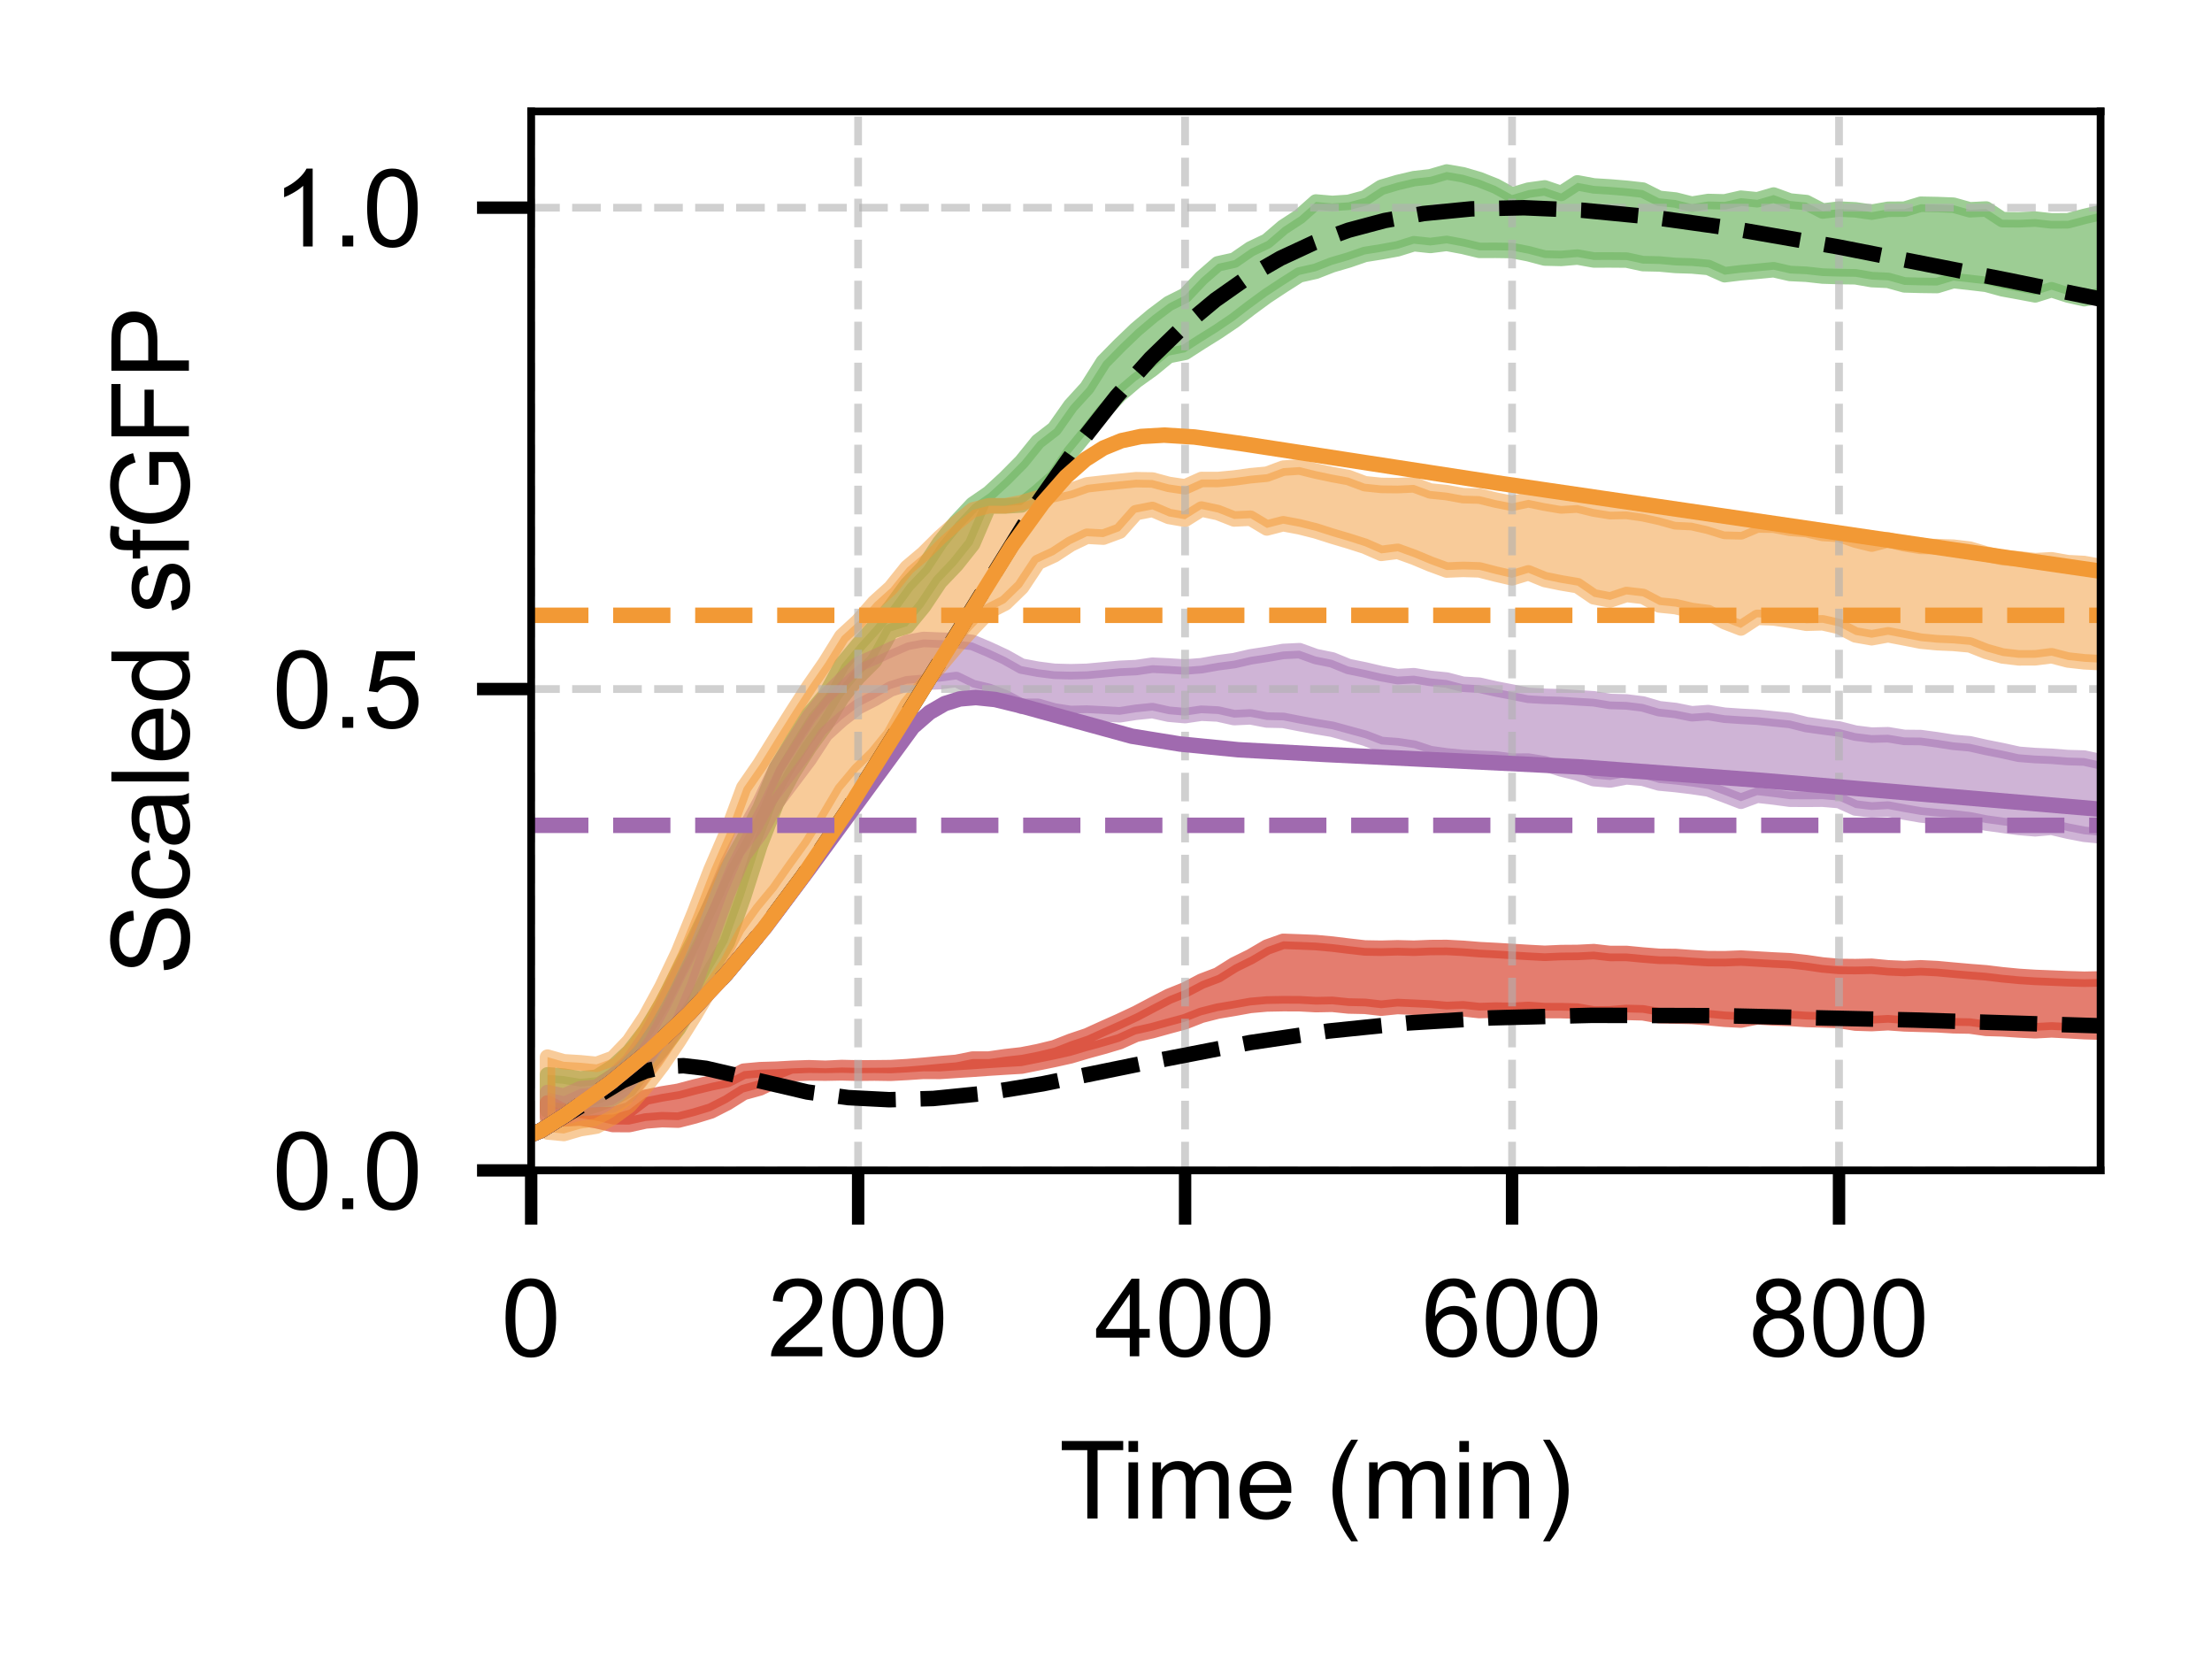 <?xml version="1.0" encoding="utf-8" standalone="no"?>
<!DOCTYPE svg PUBLIC "-//W3C//DTD SVG 1.1//EN"
  "http://www.w3.org/Graphics/SVG/1.1/DTD/svg11.dtd">
<!-- Created with matplotlib (https://matplotlib.org/) -->
<svg height="106.811pt" version="1.1" viewBox="0 0 142.972 106.811" width="142.972pt" xmlns="http://www.w3.org/2000/svg" xmlns:xlink="http://www.w3.org/1999/xlink">
 <defs>
  <style type="text/css">*{stroke-linecap:butt;stroke-linejoin:round;}</style>
 </defs>
 <g id="figure_1">
  <g id="patch_1">
   <path d="M 0 106.811 
L 142.972 106.811 
L 142.972 0 
L 0 0 
z
" style="fill:none;"/>
  </g>
  <g id="axes_1">
   <g id="patch_2">
    <path d="M 34.332 75.64 
L 135.772 75.64 
L 135.772 7.2 
L 34.332 7.2 
z
" style="fill:none;"/>
   </g>
   <g id="PolyCollection_1">
    <defs>
     <path d="M 35.388 -37.35 
L 35.388 -35.068 
L 36.445 -35.013 
L 37.502 -35.112 
L 38.558 -35.418 
L 39.615 -35.839 
L 40.672 -36.405 
L 41.728 -37.807 
L 42.785 -39.002 
L 43.842 -40.339 
L 44.898 -42.106 
L 45.955 -44.101 
L 47.012 -45.913 
L 48.068 -48.873 
L 49.125 -52.182 
L 50.182 -54.888 
L 51.238 -56.838 
L 52.295 -58.505 
L 53.352 -59.952 
L 54.408 -61.725 
L 55.465 -63.049 
L 56.522 -64.106 
L 57.578 -66.008 
L 58.635 -66.344 
L 59.692 -67.629 
L 60.748 -69.211 
L 61.805 -70.32 
L 62.862 -71.65 
L 63.918 -74.111 
L 64.975 -74.111 
L 66.032 -74.176 
L 67.088 -75.035 
L 68.145 -75.971 
L 69.202 -77.547 
L 70.258 -78.834 
L 71.315 -80.186 
L 72.372 -81.302 
L 73.428 -82.205 
L 74.485 -82.962 
L 75.542 -83.829 
L 76.598 -84.04 
L 77.655 -84.719 
L 78.712 -85.378 
L 79.768 -86.091 
L 80.825 -86.902 
L 81.882 -87.678 
L 82.938 -88.373 
L 83.995 -89.044 
L 85.052 -89.282 
L 86.108 -89.695 
L 87.165 -90.004 
L 88.222 -90.368 
L 89.278 -90.536 
L 90.335 -90.73 
L 91.392 -91.06 
L 92.448 -90.947 
L 93.505 -91.081 
L 94.562 -90.884 
L 95.618 -90.63 
L 96.675 -90.633 
L 97.732 -90.619 
L 98.788 -90.413 
L 99.845 -90.134 
L 100.902 -90.109 
L 101.958 -90.198 
L 103.015 -90.01 
L 104.072 -90.012 
L 105.128 -90.004 
L 106.185 -89.775 
L 107.242 -89.752 
L 108.298 -89.656 
L 109.355 -89.622 
L 110.412 -89.528 
L 111.468 -89.056 
L 112.525 -89.184 
L 113.582 -89.277 
L 114.638 -89.379 
L 115.695 -89.137 
L 116.752 -89.088 
L 117.808 -88.97 
L 118.865 -88.938 
L 119.922 -88.923 
L 120.978 -88.741 
L 122.035 -88.692 
L 123.092 -88.398 
L 124.148 -88.37 
L 125.205 -88.356 
L 126.262 -88.675 
L 127.318 -88.559 
L 128.375 -88.434 
L 129.432 -88.144 
L 130.488 -87.952 
L 131.545 -87.753 
L 132.602 -88.085 
L 133.658 -87.745 
L 134.715 -87.506 
L 135.772 -87.702 
L 136.828 -87.672 
L 137.885 -87.35 
L 138.942 -87.37 
L 139.998 -87.289 
L 141.055 -87.171 
L 142.112 -87.196 
L 143.168 -87.079 
L 144.225 -86.66 
L 144.225 -92.017 
L 144.225 -92.017 
L 143.168 -91.999 
L 142.112 -91.864 
L 141.055 -92.004 
L 139.998 -92.141 
L 138.942 -92.519 
L 137.885 -92.856 
L 136.828 -92.998 
L 135.772 -93.067 
L 134.715 -92.822 
L 133.658 -92.541 
L 132.602 -92.535 
L 131.545 -92.652 
L 130.488 -92.605 
L 129.432 -92.614 
L 128.375 -93.305 
L 127.318 -93.253 
L 126.262 -93.551 
L 125.205 -93.592 
L 124.148 -93.612 
L 123.092 -93.293 
L 122.035 -93.285 
L 120.978 -93.1 
L 119.922 -93.249 
L 118.865 -93.298 
L 117.808 -93.173 
L 116.752 -93.72 
L 115.695 -93.822 
L 114.638 -94.207 
L 113.582 -93.899 
L 112.525 -94.004 
L 111.468 -93.764 
L 110.412 -93.79 
L 109.355 -93.618 
L 108.298 -93.885 
L 107.242 -93.994 
L 106.185 -94.526 
L 105.128 -94.644 
L 104.072 -94.73 
L 103.015 -94.797 
L 101.958 -94.994 
L 100.902 -94.309 
L 99.845 -94.669 
L 98.788 -94.523 
L 97.732 -94.209 
L 96.675 -94.786 
L 95.618 -95.206 
L 94.562 -95.515 
L 93.505 -95.697 
L 92.448 -95.386 
L 91.392 -95.265 
L 90.335 -95.017 
L 89.278 -94.704 
L 88.222 -94.022 
L 87.165 -93.734 
L 86.108 -93.665 
L 85.052 -93.757 
L 83.995 -92.818 
L 82.938 -92.13 
L 81.882 -91.225 
L 80.825 -90.722 
L 79.768 -89.994 
L 78.712 -89.76 
L 77.655 -88.842 
L 76.598 -87.724 
L 75.542 -87.196 
L 74.485 -86.404 
L 73.428 -85.513 
L 72.372 -84.501 
L 71.315 -83.425 
L 70.258 -81.753 
L 69.202 -80.593 
L 68.145 -79.093 
L 67.088 -78.277 
L 66.032 -76.972 
L 64.975 -75.904 
L 63.918 -74.93 
L 62.862 -74.203 
L 61.805 -73.072 
L 60.748 -71.757 
L 59.692 -70.147 
L 58.635 -69.031 
L 57.578 -67.586 
L 56.522 -66.317 
L 55.465 -65.143 
L 54.408 -63.86 
L 53.352 -61.899 
L 52.295 -60.653 
L 51.238 -58.959 
L 50.182 -57.179 
L 49.125 -54.595 
L 48.068 -52.581 
L 47.012 -50.713 
L 45.955 -48.382 
L 44.898 -46.157 
L 43.842 -44.046 
L 42.785 -41.948 
L 41.728 -40.197 
L 40.672 -38.832 
L 39.615 -37.859 
L 38.558 -37.195 
L 37.502 -37.089 
L 36.445 -37.266 
L 35.388 -37.35 
z
" id="mb13b891bea" style="stroke:#74b867;stroke-opacity:0.7;"/>
    </defs>
    <g clip-path="url(#p496c02096d)">
     <use style="fill:#74b867;fill-opacity:0.7;stroke:#74b867;stroke-opacity:0.7;" x="0" xlink:href="#mb13b891bea" y="106.811"/>
    </g>
   </g>
   <g id="PolyCollection_2">
    <defs>
     <path d="M 35.388 -35.533 
L 35.388 -34.687 
L 36.445 -34.499 
L 37.502 -34.554 
L 38.558 -34.38 
L 39.615 -34.135 
L 40.672 -34.133 
L 41.728 -34.366 
L 42.785 -34.449 
L 43.842 -34.419 
L 44.898 -34.688 
L 45.955 -35.01 
L 47.012 -35.547 
L 48.068 -36.21 
L 49.125 -36.5 
L 50.182 -37.009 
L 51.238 -37.425 
L 52.295 -37.468 
L 53.352 -37.457 
L 54.408 -37.477 
L 55.465 -37.451 
L 56.522 -37.463 
L 57.578 -37.447 
L 58.635 -37.503 
L 59.692 -37.573 
L 60.748 -37.568 
L 61.805 -37.638 
L 62.862 -37.705 
L 63.918 -37.781 
L 64.975 -37.848 
L 66.032 -37.911 
L 67.088 -38.123 
L 68.145 -38.339 
L 69.202 -38.574 
L 70.258 -38.888 
L 71.315 -39.177 
L 72.372 -39.49 
L 73.428 -39.966 
L 74.485 -40.203 
L 75.542 -40.496 
L 76.598 -40.781 
L 77.655 -41.196 
L 78.712 -41.466 
L 79.768 -41.643 
L 80.825 -41.834 
L 81.882 -41.927 
L 82.938 -41.947 
L 83.995 -41.943 
L 85.052 -41.885 
L 86.108 -41.905 
L 87.165 -41.797 
L 88.222 -41.775 
L 89.278 -41.654 
L 90.335 -41.764 
L 91.392 -41.717 
L 92.448 -41.667 
L 93.505 -41.572 
L 94.562 -41.616 
L 95.618 -41.5 
L 96.675 -41.532 
L 97.732 -41.515 
L 98.788 -41.576 
L 99.845 -41.5 
L 100.902 -41.497 
L 101.958 -41.468 
L 103.015 -41.282 
L 104.072 -41.293 
L 105.128 -41.382 
L 106.185 -41.355 
L 107.242 -41.171 
L 108.298 -41.145 
L 109.355 -41.119 
L 110.412 -41.04 
L 111.468 -40.939 
L 112.525 -40.885 
L 113.582 -41.093 
L 114.638 -41.025 
L 115.695 -40.993 
L 116.752 -40.925 
L 117.808 -40.898 
L 118.865 -40.857 
L 119.922 -40.691 
L 120.978 -40.658 
L 122.035 -40.717 
L 123.092 -40.641 
L 124.148 -40.61 
L 125.205 -40.582 
L 126.262 -40.519 
L 127.318 -40.5 
L 128.375 -40.35 
L 129.432 -40.318 
L 130.488 -40.247 
L 131.545 -40.196 
L 132.602 -40.252 
L 133.658 -40.199 
L 134.715 -40.138 
L 135.772 -40.107 
L 136.828 -40.077 
L 137.885 -40.012 
L 138.942 -39.903 
L 139.998 -39.882 
L 141.055 -39.962 
L 142.112 -39.891 
L 143.168 -39.839 
L 144.225 -39.808 
L 144.225 -42.912 
L 144.225 -42.912 
L 143.168 -42.997 
L 142.112 -43.013 
L 141.055 -43.084 
L 139.998 -43.156 
L 138.942 -43.296 
L 137.885 -43.369 
L 136.828 -43.456 
L 135.772 -43.546 
L 134.715 -43.526 
L 133.658 -43.557 
L 132.602 -43.602 
L 131.545 -43.643 
L 130.488 -43.71 
L 129.432 -43.812 
L 128.375 -43.94 
L 127.318 -44.022 
L 126.262 -44.115 
L 125.205 -44.213 
L 124.148 -44.265 
L 123.092 -44.216 
L 122.035 -44.264 
L 120.978 -44.364 
L 119.922 -44.342 
L 118.865 -44.353 
L 117.808 -44.447 
L 116.752 -44.601 
L 115.695 -44.721 
L 114.638 -44.771 
L 113.582 -44.832 
L 112.525 -44.894 
L 111.468 -44.851 
L 110.412 -44.857 
L 109.355 -44.92 
L 108.298 -44.996 
L 107.242 -45.007 
L 106.185 -45.091 
L 105.128 -45.192 
L 104.072 -45.19 
L 103.015 -45.311 
L 101.958 -45.257 
L 100.902 -45.249 
L 99.845 -45.202 
L 98.788 -45.258 
L 97.732 -45.321 
L 96.675 -45.384 
L 95.618 -45.439 
L 94.562 -45.524 
L 93.505 -45.58 
L 92.448 -45.574 
L 91.392 -45.53 
L 90.335 -45.558 
L 89.278 -45.529 
L 88.222 -45.547 
L 87.165 -45.668 
L 86.108 -45.797 
L 85.052 -45.894 
L 83.995 -45.938 
L 82.938 -45.976 
L 81.882 -45.6 
L 80.825 -44.981 
L 79.768 -44.461 
L 78.712 -43.799 
L 77.655 -43.397 
L 76.598 -42.844 
L 75.542 -42.421 
L 74.485 -41.875 
L 73.428 -41.318 
L 72.372 -40.823 
L 71.315 -40.352 
L 70.258 -39.872 
L 69.202 -39.517 
L 68.145 -39.103 
L 67.088 -38.847 
L 66.032 -38.64 
L 64.975 -38.52 
L 63.918 -38.368 
L 62.862 -38.367 
L 61.805 -38.154 
L 60.748 -38.066 
L 59.692 -37.966 
L 58.635 -37.878 
L 57.578 -37.815 
L 56.522 -37.803 
L 55.465 -37.796 
L 54.408 -37.822 
L 53.352 -37.771 
L 52.295 -37.807 
L 51.238 -37.771 
L 50.182 -37.712 
L 49.125 -37.681 
L 48.068 -37.585 
L 47.012 -37.043 
L 45.955 -36.824 
L 44.898 -36.567 
L 43.842 -36.287 
L 42.785 -36.115 
L 41.728 -35.9 
L 40.672 -35.096 
L 39.615 -34.783 
L 38.558 -34.767 
L 37.502 -34.703 
L 36.445 -34.982 
L 35.388 -35.533 
z
" id="m73ddb8e839" style="stroke:#d94633;stroke-opacity:0.7;"/>
    </defs>
    <g clip-path="url(#p496c02096d)">
     <use style="fill:#d94633;fill-opacity:0.7;stroke:#d94633;stroke-opacity:0.7;" x="0" xlink:href="#m73ddb8e839" y="106.811"/>
    </g>
   </g>
   <g id="PolyCollection_3">
    <defs>
     <path d="M 35.388 -36.208 
L 35.388 -34.561 
L 36.445 -34.698 
L 37.502 -35.192 
L 38.558 -35.216 
L 39.615 -35.406 
L 40.672 -36.074 
L 41.728 -37.502 
L 42.785 -38.935 
L 43.842 -40.605 
L 44.898 -43.142 
L 45.955 -46.162 
L 47.012 -49.053 
L 48.068 -51.533 
L 49.125 -52.955 
L 50.182 -54.93 
L 51.238 -56.332 
L 52.295 -57.737 
L 53.352 -59.36 
L 54.408 -60.318 
L 55.465 -61.13 
L 56.522 -61.665 
L 57.578 -62.288 
L 58.635 -62.624 
L 59.692 -62.714 
L 60.748 -62.757 
L 61.805 -62.897 
L 62.862 -62.385 
L 63.918 -62.131 
L 64.975 -61.717 
L 66.032 -61.162 
L 67.088 -61.168 
L 68.145 -60.865 
L 69.202 -60.702 
L 70.258 -60.727 
L 71.315 -60.674 
L 72.372 -60.614 
L 73.428 -60.779 
L 74.485 -60.886 
L 75.542 -60.653 
L 76.598 -60.562 
L 77.655 -60.718 
L 78.712 -60.667 
L 79.768 -60.432 
L 80.825 -60.481 
L 81.882 -60.279 
L 82.938 -60.256 
L 83.995 -60.049 
L 85.052 -59.855 
L 86.108 -59.681 
L 87.165 -59.392 
L 88.222 -59.106 
L 89.278 -58.699 
L 90.335 -58.621 
L 91.392 -58.462 
L 92.448 -58.11 
L 93.505 -57.961 
L 94.562 -57.856 
L 95.618 -57.801 
L 96.675 -57.763 
L 97.732 -57.62 
L 98.788 -57.624 
L 99.845 -57.454 
L 100.902 -57.119 
L 101.958 -56.857 
L 103.015 -56.488 
L 104.072 -56.402 
L 105.128 -56.604 
L 106.185 -56.512 
L 107.242 -56.206 
L 108.298 -56.108 
L 109.355 -55.979 
L 110.412 -55.824 
L 111.468 -55.434 
L 112.525 -55.028 
L 113.582 -55.419 
L 114.638 -55.301 
L 115.695 -55.16 
L 116.752 -55.153 
L 117.808 -55.162 
L 118.865 -55.072 
L 119.922 -54.591 
L 120.978 -54.465 
L 122.035 -54.525 
L 123.092 -54.326 
L 124.148 -54.143 
L 125.205 -54.039 
L 126.262 -53.955 
L 127.318 -53.83 
L 128.375 -53.62 
L 129.432 -53.475 
L 130.488 -53.334 
L 131.545 -53.248 
L 132.602 -53.343 
L 133.658 -53.096 
L 134.715 -52.892 
L 135.772 -52.791 
L 136.828 -52.686 
L 137.885 -52.594 
L 138.942 -52.32 
L 139.998 -52.209 
L 141.055 -52.465 
L 142.112 -52.396 
L 143.168 -52.28 
L 144.225 -52.055 
L 144.225 -56.512 
L 144.225 -56.512 
L 143.168 -56.553 
L 142.112 -56.693 
L 141.055 -56.798 
L 139.998 -56.926 
L 138.942 -57.181 
L 137.885 -57.37 
L 136.828 -57.54 
L 135.772 -57.586 
L 134.715 -57.82 
L 133.658 -57.851 
L 132.602 -57.935 
L 131.545 -57.981 
L 130.488 -58.063 
L 129.432 -58.297 
L 128.375 -58.506 
L 127.318 -58.743 
L 126.262 -58.835 
L 125.205 -59.001 
L 124.148 -59.144 
L 123.092 -59.154 
L 122.035 -59.328 
L 120.978 -59.303 
L 119.922 -59.432 
L 118.865 -59.701 
L 117.808 -59.835 
L 116.752 -59.983 
L 115.695 -60.248 
L 114.638 -60.353 
L 113.582 -60.462 
L 112.525 -60.517 
L 111.468 -60.588 
L 110.412 -60.759 
L 109.355 -60.682 
L 108.298 -60.894 
L 107.242 -61.008 
L 106.185 -61.316 
L 105.128 -61.446 
L 104.072 -61.477 
L 103.015 -61.65 
L 101.958 -61.712 
L 100.902 -61.782 
L 99.845 -61.811 
L 98.788 -61.872 
L 97.732 -62.085 
L 96.675 -62.29 
L 95.618 -62.528 
L 94.562 -62.588 
L 93.505 -62.863 
L 92.448 -62.968 
L 91.392 -63.144 
L 90.335 -63.084 
L 89.278 -63.273 
L 88.222 -63.52 
L 87.165 -63.734 
L 86.108 -64.164 
L 85.052 -64.379 
L 83.995 -64.76 
L 82.938 -64.709 
L 81.882 -64.523 
L 80.825 -64.36 
L 79.768 -64.116 
L 78.712 -63.977 
L 77.655 -63.788 
L 76.598 -63.706 
L 75.542 -63.771 
L 74.485 -63.821 
L 73.428 -63.667 
L 72.372 -63.62 
L 71.315 -63.523 
L 70.258 -63.426 
L 69.202 -63.399 
L 68.145 -63.427 
L 67.088 -63.562 
L 66.032 -63.76 
L 64.975 -64.353 
L 63.918 -64.844 
L 62.862 -65.289 
L 61.805 -65.412 
L 60.748 -65.443 
L 59.692 -65.487 
L 58.635 -65.292 
L 57.578 -64.834 
L 56.522 -64.344 
L 55.465 -63.879 
L 54.408 -62.874 
L 53.352 -61.809 
L 52.295 -60.485 
L 51.238 -58.827 
L 50.182 -57.181 
L 49.125 -54.979 
L 48.068 -53.066 
L 47.012 -50.978 
L 45.955 -48.39 
L 44.898 -45.928 
L 43.842 -43.86 
L 42.785 -41.713 
L 41.728 -39.766 
L 40.672 -38.246 
L 39.615 -37.26 
L 38.558 -36.551 
L 37.502 -36.452 
L 36.445 -35.971 
L 35.388 -36.208 
z
" id="m0400c95160" style="stroke:#a06aaf;stroke-opacity:0.5;"/>
    </defs>
    <g clip-path="url(#p496c02096d)">
     <use style="fill:#a06aaf;fill-opacity:0.5;stroke:#a06aaf;stroke-opacity:0.5;" x="0" xlink:href="#m0400c95160" y="106.811"/>
    </g>
   </g>
   <g id="PolyCollection_4">
    <defs>
     <path d="M 35.388 -38.493 
L 35.388 -33.654 
L 36.445 -33.555 
L 37.502 -33.864 
L 38.558 -34.034 
L 39.615 -34.599 
L 40.672 -35.371 
L 41.728 -36.581 
L 42.785 -37.962 
L 43.842 -39.516 
L 44.898 -41.205 
L 45.955 -42.993 
L 47.012 -44.514 
L 48.068 -46.55 
L 49.125 -48.017 
L 50.182 -49.296 
L 51.238 -50.797 
L 52.295 -52.258 
L 53.352 -53.955 
L 54.408 -55.743 
L 55.465 -57.006 
L 56.522 -58.034 
L 57.578 -59.331 
L 58.635 -61.262 
L 59.692 -62.559 
L 60.748 -63.766 
L 61.805 -65.023 
L 62.862 -66.195 
L 63.918 -67.304 
L 64.975 -67.844 
L 66.032 -68.873 
L 67.088 -70.468 
L 68.145 -70.956 
L 69.202 -71.649 
L 70.258 -72.155 
L 71.315 -72.097 
L 72.372 -72.488 
L 73.428 -73.681 
L 74.485 -73.887 
L 75.542 -73.435 
L 76.598 -73.251 
L 77.655 -73.913 
L 78.712 -73.686 
L 79.768 -73.271 
L 80.825 -73.32 
L 81.882 -72.69 
L 82.938 -72.963 
L 83.995 -72.765 
L 85.052 -72.498 
L 86.108 -72.161 
L 87.165 -71.848 
L 88.222 -71.51 
L 89.278 -71.047 
L 90.335 -71.182 
L 91.392 -70.8 
L 92.448 -70.359 
L 93.505 -69.971 
L 94.562 -70.013 
L 95.618 -69.982 
L 96.675 -69.71 
L 97.732 -69.467 
L 98.788 -69.789 
L 99.845 -69.357 
L 100.902 -69.141 
L 101.958 -68.963 
L 103.015 -68.24 
L 104.072 -68.037 
L 105.128 -68.391 
L 106.185 -68.267 
L 107.242 -67.713 
L 108.298 -67.606 
L 109.355 -67.359 
L 110.412 -67.223 
L 111.468 -66.632 
L 112.525 -66.225 
L 113.582 -66.914 
L 114.638 -66.876 
L 115.695 -66.719 
L 116.752 -66.531 
L 117.808 -66.56 
L 118.865 -66.324 
L 119.922 -65.778 
L 120.978 -65.594 
L 122.035 -65.786 
L 123.092 -65.584 
L 124.148 -65.376 
L 125.205 -65.275 
L 126.262 -65.229 
L 127.318 -65.133 
L 128.375 -64.714 
L 129.432 -64.418 
L 130.488 -64.295 
L 131.545 -64.299 
L 132.602 -64.433 
L 133.658 -64.158 
L 134.715 -64.041 
L 135.772 -63.986 
L 136.828 -63.756 
L 137.885 -63.792 
L 138.942 -63.343 
L 139.998 -63.17 
L 141.055 -63.476 
L 142.112 -63.278 
L 143.168 -63.134 
L 144.225 -62.909 
L 144.225 -69.25 
L 144.225 -69.25 
L 143.168 -69.446 
L 142.112 -69.549 
L 141.055 -69.59 
L 139.998 -69.559 
L 138.942 -69.678 
L 137.885 -69.999 
L 136.828 -70.042 
L 135.772 -70.199 
L 134.715 -70.394 
L 133.658 -70.449 
L 132.602 -70.635 
L 131.545 -70.577 
L 130.488 -70.696 
L 129.432 -70.773 
L 128.375 -71.01 
L 127.318 -71.324 
L 126.262 -71.448 
L 125.205 -71.487 
L 124.148 -71.497 
L 123.092 -71.664 
L 122.035 -71.922 
L 120.978 -71.645 
L 119.922 -71.906 
L 118.865 -72.274 
L 117.808 -72.333 
L 116.752 -72.585 
L 115.695 -72.665 
L 114.638 -72.869 
L 113.582 -72.881 
L 112.525 -72.437 
L 111.468 -72.465 
L 110.412 -72.793 
L 109.355 -73.033 
L 108.298 -73.084 
L 107.242 -73.378 
L 106.185 -73.607 
L 105.128 -73.759 
L 104.072 -73.742 
L 103.015 -73.912 
L 101.958 -74.169 
L 100.902 -74.112 
L 99.845 -74.291 
L 98.788 -74.509 
L 97.732 -74.281 
L 96.675 -74.491 
L 95.618 -74.749 
L 94.562 -74.779 
L 93.505 -74.975 
L 92.448 -75.081 
L 91.392 -75.474 
L 90.335 -75.427 
L 89.278 -75.44 
L 88.222 -75.549 
L 87.165 -75.946 
L 86.108 -76.142 
L 85.052 -76.365 
L 83.995 -76.626 
L 82.938 -76.557 
L 81.882 -76.165 
L 80.825 -76.066 
L 79.768 -75.92 
L 78.712 -75.82 
L 77.655 -75.824 
L 76.598 -75.349 
L 75.542 -75.507 
L 74.485 -75.79 
L 73.428 -75.81 
L 72.372 -75.705 
L 71.315 -75.597 
L 70.258 -75.477 
L 69.202 -75.101 
L 68.145 -74.859 
L 67.088 -74.633 
L 66.032 -74.326 
L 64.975 -74.127 
L 63.918 -74.129 
L 62.862 -73.855 
L 61.805 -73.009 
L 60.748 -72.071 
L 59.692 -71.023 
L 58.635 -70.132 
L 57.578 -68.814 
L 56.522 -67.862 
L 55.465 -66.654 
L 54.408 -65.683 
L 53.352 -63.978 
L 52.295 -62.448 
L 51.238 -60.814 
L 50.182 -59.137 
L 49.125 -57.428 
L 48.068 -55.901 
L 47.012 -53.054 
L 45.955 -50.603 
L 44.898 -47.848 
L 43.842 -45.256 
L 42.785 -43.036 
L 41.728 -41.094 
L 40.672 -39.515 
L 39.615 -38.412 
L 38.558 -38.026 
L 37.502 -38.127 
L 36.445 -38.191 
L 35.388 -38.493 
z
" id="m832a4bc43c" style="stroke:#f29935;stroke-opacity:0.5;"/>
    </defs>
    <g clip-path="url(#p496c02096d)">
     <use style="fill:#f29935;fill-opacity:0.5;stroke:#f29935;stroke-opacity:0.5;" x="0" xlink:href="#m832a4bc43c" y="106.811"/>
    </g>
   </g>
   <g id="matplotlib.axis_1">
    <g id="xtick_1">
     <g id="line2d_1">
      <path clip-path="url(#p496c02096d)" d="M 34.332 75.64 
L 34.332 7.2 
" style="fill:none;stroke:#b0b0b0;stroke-dasharray:1.85,0.8;stroke-dashoffset:0;stroke-opacity:0.6;stroke-width:0.5;"/>
     </g>
     <g id="line2d_2">
      <defs>
       <path d="M 0 0 
L 0 3.5 
" id="me18f733635" style="stroke:#000000;stroke-width:0.8;"/>
      </defs>
      <g>
       <use style="stroke:#000000;stroke-width:0.8;" x="34.332" xlink:href="#me18f733635" y="75.64"/>
      </g>
     </g>
     <g id="text_1">
      <!-- 0 -->
      <g transform="translate(32.385 87.65)scale(0.07 -0.07)">
       <defs>
        <path d="M 4.156 35.297 
Q 4.156 48 6.766 55.734 
Q 9.375 63.484 14.516 67.672 
Q 19.672 71.875 27.484 71.875 
Q 33.25 71.875 37.594 69.547 
Q 41.938 67.234 44.766 62.859 
Q 47.609 58.5 49.219 52.219 
Q 50.828 45.953 50.828 35.297 
Q 50.828 22.703 48.234 14.969 
Q 45.656 7.234 40.5 3 
Q 35.359 -1.219 27.484 -1.219 
Q 17.141 -1.219 11.234 6.203 
Q 4.156 15.141 4.156 35.297 
z
M 13.188 35.297 
Q 13.188 17.672 17.312 11.828 
Q 21.438 6 27.484 6 
Q 33.547 6 37.672 11.859 
Q 41.797 17.719 41.797 35.297 
Q 41.797 52.984 37.672 58.781 
Q 33.547 64.594 27.391 64.594 
Q 21.344 64.594 17.719 59.469 
Q 13.188 52.938 13.188 35.297 
z
" id="ArialMT-48"/>
       </defs>
       <use xlink:href="#ArialMT-48"/>
      </g>
     </g>
    </g>
    <g id="xtick_2">
     <g id="line2d_3">
      <path clip-path="url(#p496c02096d)" d="M 55.465 75.64 
L 55.465 7.2 
" style="fill:none;stroke:#b0b0b0;stroke-dasharray:1.85,0.8;stroke-dashoffset:0;stroke-opacity:0.6;stroke-width:0.5;"/>
     </g>
     <g id="line2d_4">
      <g>
       <use style="stroke:#000000;stroke-width:0.8;" x="55.465" xlink:href="#me18f733635" y="75.64"/>
      </g>
     </g>
     <g id="text_2">
      <!-- 200 -->
      <g transform="translate(49.626 87.65)scale(0.07 -0.07)">
       <defs>
        <path d="M 50.344 8.453 
L 50.344 0 
L 3.031 0 
Q 2.938 3.172 4.047 6.109 
Q 5.859 10.938 9.828 15.625 
Q 13.812 20.312 21.344 26.469 
Q 33.016 36.031 37.109 41.625 
Q 41.219 47.219 41.219 52.203 
Q 41.219 57.422 37.469 61 
Q 33.734 64.594 27.734 64.594 
Q 21.391 64.594 17.578 60.781 
Q 13.766 56.984 13.719 50.25 
L 4.688 51.172 
Q 5.609 61.281 11.656 66.578 
Q 17.719 71.875 27.938 71.875 
Q 38.234 71.875 44.234 66.156 
Q 50.25 60.453 50.25 52 
Q 50.25 47.703 48.484 43.547 
Q 46.734 39.406 42.656 34.812 
Q 38.578 30.219 29.109 22.219 
Q 21.188 15.578 18.938 13.203 
Q 16.703 10.844 15.234 8.453 
z
" id="ArialMT-50"/>
       </defs>
       <use xlink:href="#ArialMT-50"/>
       <use x="55.615" xlink:href="#ArialMT-48"/>
       <use x="111.23" xlink:href="#ArialMT-48"/>
      </g>
     </g>
    </g>
    <g id="xtick_3">
     <g id="line2d_5">
      <path clip-path="url(#p496c02096d)" d="M 76.598 75.64 
L 76.598 7.2 
" style="fill:none;stroke:#b0b0b0;stroke-dasharray:1.85,0.8;stroke-dashoffset:0;stroke-opacity:0.6;stroke-width:0.5;"/>
     </g>
     <g id="line2d_6">
      <g>
       <use style="stroke:#000000;stroke-width:0.8;" x="76.598" xlink:href="#me18f733635" y="75.64"/>
      </g>
     </g>
     <g id="text_3">
      <!-- 400 -->
      <g transform="translate(70.759 87.65)scale(0.07 -0.07)">
       <defs>
        <path d="M 32.328 0 
L 32.328 17.141 
L 1.266 17.141 
L 1.266 25.203 
L 33.938 71.578 
L 41.109 71.578 
L 41.109 25.203 
L 50.781 25.203 
L 50.781 17.141 
L 41.109 17.141 
L 41.109 0 
z
M 32.328 25.203 
L 32.328 57.469 
L 9.906 25.203 
z
" id="ArialMT-52"/>
       </defs>
       <use xlink:href="#ArialMT-52"/>
       <use x="55.615" xlink:href="#ArialMT-48"/>
       <use x="111.23" xlink:href="#ArialMT-48"/>
      </g>
     </g>
    </g>
    <g id="xtick_4">
     <g id="line2d_7">
      <path clip-path="url(#p496c02096d)" d="M 97.732 75.64 
L 97.732 7.2 
" style="fill:none;stroke:#b0b0b0;stroke-dasharray:1.85,0.8;stroke-dashoffset:0;stroke-opacity:0.6;stroke-width:0.5;"/>
     </g>
     <g id="line2d_8">
      <g>
       <use style="stroke:#000000;stroke-width:0.8;" x="97.732" xlink:href="#me18f733635" y="75.64"/>
      </g>
     </g>
     <g id="text_4">
      <!-- 600 -->
      <g transform="translate(91.893 87.65)scale(0.07 -0.07)">
       <defs>
        <path d="M 49.75 54.047 
L 41.016 53.375 
Q 39.844 58.547 37.703 60.891 
Q 34.125 64.656 28.906 64.656 
Q 24.703 64.656 21.531 62.312 
Q 17.391 59.281 14.984 53.469 
Q 12.594 47.656 12.5 36.922 
Q 15.672 41.75 20.266 44.094 
Q 24.859 46.438 29.891 46.438 
Q 38.672 46.438 44.844 39.969 
Q 51.031 33.5 51.031 23.25 
Q 51.031 16.5 48.125 10.719 
Q 45.219 4.938 40.141 1.859 
Q 35.062 -1.219 28.609 -1.219 
Q 17.625 -1.219 10.688 6.859 
Q 3.766 14.938 3.766 33.5 
Q 3.766 54.25 11.422 63.672 
Q 18.109 71.875 29.438 71.875 
Q 37.891 71.875 43.281 67.141 
Q 48.688 62.406 49.75 54.047 
z
M 13.875 23.188 
Q 13.875 18.656 15.797 14.5 
Q 17.719 10.359 21.188 8.172 
Q 24.656 6 28.469 6 
Q 34.031 6 38.031 10.484 
Q 42.047 14.984 42.047 22.703 
Q 42.047 30.125 38.078 34.391 
Q 34.125 38.672 28.125 38.672 
Q 22.172 38.672 18.016 34.391 
Q 13.875 30.125 13.875 23.188 
z
" id="ArialMT-54"/>
       </defs>
       <use xlink:href="#ArialMT-54"/>
       <use x="55.615" xlink:href="#ArialMT-48"/>
       <use x="111.23" xlink:href="#ArialMT-48"/>
      </g>
     </g>
    </g>
    <g id="xtick_5">
     <g id="line2d_9">
      <path clip-path="url(#p496c02096d)" d="M 118.865 75.64 
L 118.865 7.2 
" style="fill:none;stroke:#b0b0b0;stroke-dasharray:1.85,0.8;stroke-dashoffset:0;stroke-opacity:0.6;stroke-width:0.5;"/>
     </g>
     <g id="line2d_10">
      <g>
       <use style="stroke:#000000;stroke-width:0.8;" x="118.865" xlink:href="#me18f733635" y="75.64"/>
      </g>
     </g>
     <g id="text_5">
      <!-- 800 -->
      <g transform="translate(113.026 87.65)scale(0.07 -0.07)">
       <defs>
        <path d="M 17.672 38.812 
Q 12.203 40.828 9.562 44.531 
Q 6.938 48.25 6.938 53.422 
Q 6.938 61.234 12.547 66.547 
Q 18.172 71.875 27.484 71.875 
Q 36.859 71.875 42.578 66.422 
Q 48.297 60.984 48.297 53.172 
Q 48.297 48.188 45.672 44.5 
Q 43.062 40.828 37.75 38.812 
Q 44.344 36.672 47.781 31.875 
Q 51.219 27.094 51.219 20.453 
Q 51.219 11.281 44.719 5.031 
Q 38.234 -1.219 27.641 -1.219 
Q 17.047 -1.219 10.547 5.047 
Q 4.047 11.328 4.047 20.703 
Q 4.047 27.688 7.594 32.391 
Q 11.141 37.109 17.672 38.812 
z
M 15.922 53.719 
Q 15.922 48.641 19.188 45.406 
Q 22.469 42.188 27.688 42.188 
Q 32.766 42.188 36.016 45.375 
Q 39.266 48.578 39.266 53.219 
Q 39.266 58.062 35.906 61.359 
Q 32.562 64.656 27.594 64.656 
Q 22.562 64.656 19.234 61.422 
Q 15.922 58.203 15.922 53.719 
z
M 13.094 20.656 
Q 13.094 16.891 14.875 13.375 
Q 16.656 9.859 20.172 7.922 
Q 23.688 6 27.734 6 
Q 34.031 6 38.125 10.047 
Q 42.234 14.109 42.234 20.359 
Q 42.234 26.703 38.016 30.859 
Q 33.797 35.016 27.438 35.016 
Q 21.234 35.016 17.156 30.906 
Q 13.094 26.812 13.094 20.656 
z
" id="ArialMT-56"/>
       </defs>
       <use xlink:href="#ArialMT-56"/>
       <use x="55.615" xlink:href="#ArialMT-48"/>
       <use x="111.23" xlink:href="#ArialMT-48"/>
      </g>
     </g>
    </g>
    <g id="text_6">
     <!-- Time (min) -->
     <g transform="translate(68.463 98.138)scale(0.07 -0.07)">
      <defs>
       <path d="M 25.922 0 
L 25.922 63.141 
L 2.344 63.141 
L 2.344 71.578 
L 59.078 71.578 
L 59.078 63.141 
L 35.406 63.141 
L 35.406 0 
z
" id="ArialMT-84"/>
       <path d="M 6.641 61.469 
L 6.641 71.578 
L 15.438 71.578 
L 15.438 61.469 
z
M 6.641 0 
L 6.641 51.859 
L 15.438 51.859 
L 15.438 0 
z
" id="ArialMT-105"/>
       <path d="M 6.594 0 
L 6.594 51.859 
L 14.453 51.859 
L 14.453 44.578 
Q 16.891 48.391 20.938 50.703 
Q 25 53.031 30.172 53.031 
Q 35.938 53.031 39.625 50.641 
Q 43.312 48.25 44.828 43.953 
Q 50.984 53.031 60.844 53.031 
Q 68.562 53.031 72.703 48.75 
Q 76.859 44.484 76.859 35.594 
L 76.859 0 
L 68.109 0 
L 68.109 32.672 
Q 68.109 37.938 67.25 40.25 
Q 66.406 42.578 64.156 43.984 
Q 61.922 45.406 58.891 45.406 
Q 53.422 45.406 49.797 41.766 
Q 46.188 38.141 46.188 30.125 
L 46.188 0 
L 37.406 0 
L 37.406 33.688 
Q 37.406 39.547 35.25 42.469 
Q 33.109 45.406 28.219 45.406 
Q 24.516 45.406 21.359 43.453 
Q 18.219 41.5 16.797 37.734 
Q 15.375 33.984 15.375 26.906 
L 15.375 0 
z
" id="ArialMT-109"/>
       <path d="M 42.094 16.703 
L 51.172 15.578 
Q 49.031 7.625 43.219 3.219 
Q 37.406 -1.172 28.375 -1.172 
Q 17 -1.172 10.328 5.828 
Q 3.656 12.844 3.656 25.484 
Q 3.656 38.578 10.391 45.797 
Q 17.141 53.031 27.875 53.031 
Q 38.281 53.031 44.875 45.953 
Q 51.469 38.875 51.469 26.031 
Q 51.469 25.25 51.422 23.688 
L 12.75 23.688 
Q 13.234 15.141 17.578 10.594 
Q 21.922 6.062 28.422 6.062 
Q 33.25 6.062 36.672 8.594 
Q 40.094 11.141 42.094 16.703 
z
M 13.234 30.906 
L 42.188 30.906 
Q 41.609 37.453 38.875 40.719 
Q 34.672 45.797 27.984 45.797 
Q 21.922 45.797 17.797 41.75 
Q 13.672 37.703 13.234 30.906 
z
" id="ArialMT-101"/>
       <path id="ArialMT-32"/>
       <path d="M 23.391 -21.047 
Q 16.109 -11.859 11.078 0.438 
Q 6.062 12.75 6.062 25.922 
Q 6.062 37.547 9.812 48.188 
Q 14.203 60.547 23.391 72.797 
L 29.688 72.797 
Q 23.781 62.641 21.875 58.297 
Q 18.891 51.562 17.188 44.234 
Q 15.094 35.109 15.094 25.875 
Q 15.094 2.391 29.688 -21.047 
z
" id="ArialMT-40"/>
       <path d="M 6.594 0 
L 6.594 51.859 
L 14.5 51.859 
L 14.5 44.484 
Q 20.219 53.031 31 53.031 
Q 35.688 53.031 39.625 51.344 
Q 43.562 49.656 45.516 46.922 
Q 47.469 44.188 48.25 40.438 
Q 48.734 37.984 48.734 31.891 
L 48.734 0 
L 39.938 0 
L 39.938 31.547 
Q 39.938 36.922 38.906 39.578 
Q 37.891 42.234 35.281 43.812 
Q 32.672 45.406 29.156 45.406 
Q 23.531 45.406 19.453 41.844 
Q 15.375 38.281 15.375 28.328 
L 15.375 0 
z
" id="ArialMT-110"/>
       <path d="M 12.359 -21.047 
L 6.062 -21.047 
Q 20.656 2.391 20.656 25.875 
Q 20.656 35.062 18.562 44.094 
Q 16.891 51.422 13.922 58.156 
Q 12.016 62.547 6.062 72.797 
L 12.359 72.797 
Q 21.531 60.547 25.922 48.188 
Q 29.688 37.547 29.688 25.922 
Q 29.688 12.75 24.625 0.438 
Q 19.578 -11.859 12.359 -21.047 
z
" id="ArialMT-41"/>
      </defs>
      <use xlink:href="#ArialMT-84"/>
      <use x="57.334" xlink:href="#ArialMT-105"/>
      <use x="79.551" xlink:href="#ArialMT-109"/>
      <use x="162.852" xlink:href="#ArialMT-101"/>
      <use x="218.467" xlink:href="#ArialMT-32"/>
      <use x="246.25" xlink:href="#ArialMT-40"/>
      <use x="279.551" xlink:href="#ArialMT-109"/>
      <use x="362.852" xlink:href="#ArialMT-105"/>
      <use x="385.068" xlink:href="#ArialMT-110"/>
      <use x="440.684" xlink:href="#ArialMT-41"/>
     </g>
    </g>
   </g>
   <g id="matplotlib.axis_2">
    <g id="ytick_1">
     <g id="line2d_11">
      <path clip-path="url(#p496c02096d)" d="M 34.332 75.64 
L 135.772 75.64 
" style="fill:none;stroke:#b0b0b0;stroke-dasharray:1.85,0.8;stroke-dashoffset:0;stroke-opacity:0.6;stroke-width:0.5;"/>
     </g>
     <g id="line2d_12">
      <defs>
       <path d="M 0 0 
L -3.5 0 
" id="m9e9a6e6302" style="stroke:#000000;stroke-width:0.8;"/>
      </defs>
      <g>
       <use style="stroke:#000000;stroke-width:0.8;" x="34.332" xlink:href="#m9e9a6e6302" y="75.64"/>
      </g>
     </g>
     <g id="text_7">
      <!-- 0.0 -->
      <g transform="translate(17.602 78.145)scale(0.07 -0.07)">
       <defs>
        <path d="M 9.078 0 
L 9.078 10.016 
L 19.094 10.016 
L 19.094 0 
z
" id="ArialMT-46"/>
       </defs>
       <use xlink:href="#ArialMT-48"/>
       <use x="55.615" xlink:href="#ArialMT-46"/>
       <use x="83.398" xlink:href="#ArialMT-48"/>
      </g>
     </g>
    </g>
    <g id="ytick_2">
     <g id="line2d_13">
      <path clip-path="url(#p496c02096d)" d="M 34.332 44.531 
L 135.772 44.531 
" style="fill:none;stroke:#b0b0b0;stroke-dasharray:1.85,0.8;stroke-dashoffset:0;stroke-opacity:0.6;stroke-width:0.5;"/>
     </g>
     <g id="line2d_14">
      <g>
       <use style="stroke:#000000;stroke-width:0.8;" x="34.332" xlink:href="#m9e9a6e6302" y="44.531"/>
      </g>
     </g>
     <g id="text_8">
      <!-- 0.5 -->
      <g transform="translate(17.602 47.036)scale(0.07 -0.07)">
       <defs>
        <path d="M 4.156 18.75 
L 13.375 19.531 
Q 14.406 12.797 18.141 9.391 
Q 21.875 6 27.156 6 
Q 33.5 6 37.891 10.781 
Q 42.281 15.578 42.281 23.484 
Q 42.281 31 38.062 35.344 
Q 33.844 39.703 27 39.703 
Q 22.75 39.703 19.328 37.766 
Q 15.922 35.844 13.969 32.766 
L 5.719 33.844 
L 12.641 70.609 
L 48.25 70.609 
L 48.25 62.203 
L 19.672 62.203 
L 15.828 42.969 
Q 22.266 47.469 29.344 47.469 
Q 38.719 47.469 45.156 40.969 
Q 51.609 34.469 51.609 24.266 
Q 51.609 14.547 45.953 7.469 
Q 39.062 -1.219 27.156 -1.219 
Q 17.391 -1.219 11.203 4.25 
Q 5.031 9.719 4.156 18.75 
z
" id="ArialMT-53"/>
       </defs>
       <use xlink:href="#ArialMT-48"/>
       <use x="55.615" xlink:href="#ArialMT-46"/>
       <use x="83.398" xlink:href="#ArialMT-53"/>
      </g>
     </g>
    </g>
    <g id="ytick_3">
     <g id="line2d_15">
      <path clip-path="url(#p496c02096d)" d="M 34.332 13.422 
L 135.772 13.422 
" style="fill:none;stroke:#b0b0b0;stroke-dasharray:1.85,0.8;stroke-dashoffset:0;stroke-opacity:0.6;stroke-width:0.5;"/>
     </g>
     <g id="line2d_16">
      <g>
       <use style="stroke:#000000;stroke-width:0.8;" x="34.332" xlink:href="#m9e9a6e6302" y="13.422"/>
      </g>
     </g>
     <g id="text_9">
      <!-- 1.0 -->
      <g transform="translate(17.602 15.927)scale(0.07 -0.07)">
       <defs>
        <path d="M 37.25 0 
L 28.469 0 
L 28.469 56 
Q 25.297 52.984 20.141 49.953 
Q 14.984 46.922 10.891 45.406 
L 10.891 53.906 
Q 18.266 57.375 23.781 62.297 
Q 29.297 67.234 31.594 71.875 
L 37.25 71.875 
z
" id="ArialMT-49"/>
       </defs>
       <use xlink:href="#ArialMT-49"/>
       <use x="55.615" xlink:href="#ArialMT-46"/>
       <use x="83.398" xlink:href="#ArialMT-48"/>
      </g>
     </g>
    </g>
    <g id="text_10">
     <!-- Scaled sfGFP -->
     <g transform="translate(12.21 63.011)rotate(-90)scale(0.07 -0.07)">
      <defs>
       <path d="M 4.5 23 
L 13.422 23.781 
Q 14.062 18.406 16.375 14.969 
Q 18.703 11.531 23.578 9.406 
Q 28.469 7.281 34.578 7.281 
Q 39.984 7.281 44.141 8.891 
Q 48.297 10.5 50.312 13.297 
Q 52.344 16.109 52.344 19.438 
Q 52.344 22.797 50.391 25.312 
Q 48.438 27.828 43.953 29.547 
Q 41.062 30.672 31.203 33.031 
Q 21.344 35.406 17.391 37.5 
Q 12.25 40.188 9.734 44.156 
Q 7.234 48.141 7.234 53.078 
Q 7.234 58.5 10.297 63.203 
Q 13.375 67.922 19.281 70.359 
Q 25.203 72.797 32.422 72.797 
Q 40.375 72.797 46.453 70.234 
Q 52.547 67.672 55.812 62.688 
Q 59.078 57.719 59.328 51.422 
L 50.25 50.734 
Q 49.516 57.516 45.281 60.984 
Q 41.062 64.453 32.812 64.453 
Q 24.219 64.453 20.281 61.297 
Q 16.359 58.156 16.359 53.719 
Q 16.359 49.859 19.141 47.359 
Q 21.875 44.875 33.422 42.266 
Q 44.969 39.656 49.266 37.703 
Q 55.516 34.812 58.484 30.391 
Q 61.469 25.984 61.469 20.219 
Q 61.469 14.5 58.203 9.438 
Q 54.938 4.391 48.797 1.578 
Q 42.672 -1.219 35.016 -1.219 
Q 25.297 -1.219 18.719 1.609 
Q 12.156 4.438 8.422 10.125 
Q 4.688 15.828 4.5 23 
z
" id="ArialMT-83"/>
       <path d="M 40.438 19 
L 49.078 17.875 
Q 47.656 8.938 41.812 3.875 
Q 35.984 -1.172 27.484 -1.172 
Q 16.844 -1.172 10.375 5.781 
Q 3.906 12.75 3.906 25.734 
Q 3.906 34.125 6.688 40.422 
Q 9.469 46.734 15.156 49.875 
Q 20.844 53.031 27.547 53.031 
Q 35.984 53.031 41.359 48.75 
Q 46.734 44.484 48.25 36.625 
L 39.703 35.297 
Q 38.484 40.531 35.375 43.156 
Q 32.281 45.797 27.875 45.797 
Q 21.234 45.797 17.078 41.031 
Q 12.938 36.281 12.938 25.984 
Q 12.938 15.531 16.938 10.797 
Q 20.953 6.062 27.391 6.062 
Q 32.562 6.062 36.031 9.234 
Q 39.5 12.406 40.438 19 
z
" id="ArialMT-99"/>
       <path d="M 40.438 6.391 
Q 35.547 2.25 31.031 0.531 
Q 26.516 -1.172 21.344 -1.172 
Q 12.797 -1.172 8.203 3 
Q 3.609 7.172 3.609 13.672 
Q 3.609 17.484 5.344 20.625 
Q 7.078 23.781 9.891 25.688 
Q 12.703 27.594 16.219 28.562 
Q 18.797 29.25 24.031 29.891 
Q 34.672 31.156 39.703 32.906 
Q 39.75 34.719 39.75 35.203 
Q 39.75 40.578 37.25 42.781 
Q 33.891 45.75 27.25 45.75 
Q 21.047 45.75 18.094 43.578 
Q 15.141 41.406 13.719 35.891 
L 5.125 37.062 
Q 6.297 42.578 8.984 45.969 
Q 11.672 49.359 16.75 51.188 
Q 21.828 53.031 28.516 53.031 
Q 35.156 53.031 39.297 51.469 
Q 43.453 49.906 45.406 47.531 
Q 47.359 45.172 48.141 41.547 
Q 48.578 39.312 48.578 33.453 
L 48.578 21.734 
Q 48.578 9.469 49.141 6.219 
Q 49.703 2.984 51.375 0 
L 42.188 0 
Q 40.828 2.734 40.438 6.391 
z
M 39.703 26.031 
Q 34.906 24.078 25.344 22.703 
Q 19.922 21.922 17.672 20.938 
Q 15.438 19.969 14.203 18.094 
Q 12.984 16.219 12.984 13.922 
Q 12.984 10.406 15.641 8.062 
Q 18.312 5.719 23.438 5.719 
Q 28.516 5.719 32.469 7.938 
Q 36.422 10.156 38.281 14.016 
Q 39.703 17 39.703 22.797 
z
" id="ArialMT-97"/>
       <path d="M 6.391 0 
L 6.391 71.578 
L 15.188 71.578 
L 15.188 0 
z
" id="ArialMT-108"/>
       <path d="M 40.234 0 
L 40.234 6.547 
Q 35.297 -1.172 25.734 -1.172 
Q 19.531 -1.172 14.328 2.25 
Q 9.125 5.672 6.266 11.797 
Q 3.422 17.922 3.422 25.875 
Q 3.422 33.641 6 39.969 
Q 8.594 46.297 13.766 49.656 
Q 18.953 53.031 25.344 53.031 
Q 30.031 53.031 33.688 51.047 
Q 37.359 49.078 39.656 45.906 
L 39.656 71.578 
L 48.391 71.578 
L 48.391 0 
z
M 12.453 25.875 
Q 12.453 15.922 16.641 10.984 
Q 20.844 6.062 26.562 6.062 
Q 32.328 6.062 36.344 10.766 
Q 40.375 15.484 40.375 25.141 
Q 40.375 35.797 36.266 40.766 
Q 32.172 45.75 26.172 45.75 
Q 20.312 45.75 16.375 40.969 
Q 12.453 36.188 12.453 25.875 
z
" id="ArialMT-100"/>
       <path d="M 3.078 15.484 
L 11.766 16.844 
Q 12.5 11.625 15.844 8.844 
Q 19.188 6.062 25.203 6.062 
Q 31.25 6.062 34.172 8.516 
Q 37.109 10.984 37.109 14.312 
Q 37.109 17.281 34.516 19 
Q 32.719 20.172 25.531 21.969 
Q 15.875 24.422 12.141 26.203 
Q 8.406 27.984 6.469 31.125 
Q 4.547 34.281 4.547 38.094 
Q 4.547 41.547 6.125 44.5 
Q 7.719 47.469 10.453 49.422 
Q 12.5 50.922 16.031 51.969 
Q 19.578 53.031 23.641 53.031 
Q 29.734 53.031 34.344 51.266 
Q 38.969 49.516 41.156 46.5 
Q 43.359 43.5 44.188 38.484 
L 35.594 37.312 
Q 35.016 41.312 32.203 43.547 
Q 29.391 45.797 24.266 45.797 
Q 18.219 45.797 15.625 43.797 
Q 13.031 41.797 13.031 39.109 
Q 13.031 37.406 14.109 36.031 
Q 15.188 34.625 17.484 33.688 
Q 18.797 33.203 25.25 31.453 
Q 34.578 28.953 38.25 27.359 
Q 41.938 25.781 44.031 22.75 
Q 46.141 19.734 46.141 15.234 
Q 46.141 10.844 43.578 6.953 
Q 41.016 3.078 36.172 0.953 
Q 31.344 -1.172 25.25 -1.172 
Q 15.141 -1.172 9.844 3.031 
Q 4.547 7.234 3.078 15.484 
z
" id="ArialMT-115"/>
       <path d="M 8.688 0 
L 8.688 45.016 
L 0.922 45.016 
L 0.922 51.859 
L 8.688 51.859 
L 8.688 57.375 
Q 8.688 62.594 9.625 65.141 
Q 10.891 68.562 14.078 70.672 
Q 17.281 72.797 23.047 72.797 
Q 26.766 72.797 31.25 71.922 
L 29.938 64.266 
Q 27.203 64.75 24.75 64.75 
Q 20.75 64.75 19.094 63.031 
Q 17.438 61.328 17.438 56.641 
L 17.438 51.859 
L 27.547 51.859 
L 27.547 45.016 
L 17.438 45.016 
L 17.438 0 
z
" id="ArialMT-102"/>
       <path d="M 41.219 28.078 
L 41.219 36.469 
L 71.531 36.531 
L 71.531 9.969 
Q 64.547 4.391 57.125 1.578 
Q 49.703 -1.219 41.891 -1.219 
Q 31.344 -1.219 22.719 3.297 
Q 14.109 7.812 9.719 16.359 
Q 5.328 24.906 5.328 35.453 
Q 5.328 45.906 9.688 54.953 
Q 14.062 64.016 22.266 68.406 
Q 30.469 72.797 41.156 72.797 
Q 48.922 72.797 55.188 70.281 
Q 61.469 67.781 65.031 63.281 
Q 68.609 58.797 70.453 51.562 
L 61.922 49.219 
Q 60.297 54.688 57.906 57.812 
Q 55.516 60.938 51.062 62.812 
Q 46.625 64.703 41.219 64.703 
Q 34.719 64.703 29.984 62.719 
Q 25.25 60.75 22.344 57.516 
Q 19.438 54.297 17.828 50.438 
Q 15.094 43.797 15.094 36.031 
Q 15.094 26.469 18.391 20.016 
Q 21.688 13.578 27.984 10.453 
Q 34.281 7.328 41.359 7.328 
Q 47.516 7.328 53.375 9.688 
Q 59.234 12.062 62.25 14.75 
L 62.25 28.078 
z
" id="ArialMT-71"/>
       <path d="M 8.203 0 
L 8.203 71.578 
L 56.5 71.578 
L 56.5 63.141 
L 17.672 63.141 
L 17.672 40.969 
L 51.266 40.969 
L 51.266 32.516 
L 17.672 32.516 
L 17.672 0 
z
" id="ArialMT-70"/>
       <path d="M 7.719 0 
L 7.719 71.578 
L 34.719 71.578 
Q 41.844 71.578 45.609 70.906 
Q 50.875 70.016 54.438 67.547 
Q 58.016 65.094 60.188 60.641 
Q 62.359 56.203 62.359 50.875 
Q 62.359 41.75 56.547 35.422 
Q 50.734 29.109 35.547 29.109 
L 17.188 29.109 
L 17.188 0 
z
M 17.188 37.547 
L 35.688 37.547 
Q 44.875 37.547 48.734 40.969 
Q 52.594 44.391 52.594 50.594 
Q 52.594 55.078 50.312 58.266 
Q 48.047 61.469 44.344 62.5 
Q 41.938 63.141 35.5 63.141 
L 17.188 63.141 
z
" id="ArialMT-80"/>
      </defs>
      <use xlink:href="#ArialMT-83"/>
      <use x="66.699" xlink:href="#ArialMT-99"/>
      <use x="116.699" xlink:href="#ArialMT-97"/>
      <use x="172.314" xlink:href="#ArialMT-108"/>
      <use x="194.531" xlink:href="#ArialMT-101"/>
      <use x="250.146" xlink:href="#ArialMT-100"/>
      <use x="305.762" xlink:href="#ArialMT-32"/>
      <use x="333.545" xlink:href="#ArialMT-115"/>
      <use x="383.545" xlink:href="#ArialMT-102"/>
      <use x="411.328" xlink:href="#ArialMT-71"/>
      <use x="489.111" xlink:href="#ArialMT-70"/>
      <use x="550.195" xlink:href="#ArialMT-80"/>
     </g>
    </g>
   </g>
   <g id="line2d_17">
    <path clip-path="url(#p496c02096d)" d="M 34.332 73.329 
L 34.975 73.056 
L 36.549 72.055 
L 39.486 69.944 
L 42.087 67.804 
L 44.548 65.492 
L 46.939 62.938 
L 49.357 60.028 
L 51.921 56.585 
L 54.735 52.42 
L 58.253 46.791 
L 67.011 32.599 
L 69.718 28.741 
L 72.171 25.623 
L 74.371 23.164 
L 76.494 21.101 
L 78.551 19.388 
L 80.672 17.897 
L 82.762 16.692 
L 84.93 15.685 
L 87.165 14.877 
L 89.495 14.255 
L 92.003 13.801 
L 95.094 13.499 
L 98.493 13.426 
L 102.254 13.587 
L 106.528 14 
L 111.787 14.736 
L 118.751 15.944 
L 129.695 18.092 
L 135.772 19.329 
L 135.772 19.329 
" style="fill:none;stroke:#000000;stroke-dasharray:3.7,1.6;stroke-dashoffset:0;"/>
   </g>
   <g id="line2d_18">
    <path clip-path="url(#p496c02096d)" d="M 34.332 73.329 
L 34.975 73.056 
L 36.788 71.928 
L 40.234 69.851 
L 41.711 69.22 
L 42.938 68.932 
L 44.176 68.874 
L 45.62 69.041 
L 47.789 69.544 
L 52.181 70.573 
L 54.822 70.935 
L 57.48 71.072 
L 60.327 70.992 
L 63.52 70.671 
L 67.392 70.043 
L 73.613 68.773 
L 80.804 67.379 
L 85.861 66.634 
L 90.899 66.118 
L 96.411 65.782 
L 102.894 65.617 
L 111.228 65.641 
L 123.664 65.92 
L 135.772 66.296 
L 135.772 66.296 
" style="fill:none;stroke:#000000;stroke-dasharray:3.7,1.6;stroke-dashoffset:0;"/>
   </g>
   <g id="line2d_19">
    <path clip-path="url(#p496c02096d)" d="M 34.332 73.329 
L 34.975 73.056 
L 36.549 72.055 
L 39.486 69.944 
L 42.087 67.804 
L 44.552 65.487 
L 46.976 62.902 
L 49.462 59.918 
L 52.16 56.323 
L 58.994 46.987 
L 60.09 46.036 
L 61.067 45.472 
L 62.037 45.168 
L 63.078 45.08 
L 64.324 45.208 
L 66.067 45.634 
L 73.157 47.58 
L 76.279 48.085 
L 80.04 48.455 
L 85.639 48.758 
L 101.989 49.557 
L 113.861 50.434 
L 135.772 52.3 
L 135.772 52.3 
" style="fill:none;stroke:#a06aaf;stroke-linecap:square;"/>
   </g>
   <g id="line2d_20">
    <path clip-path="url(#p496c02096d)" d="M 34.332 73.329 
L 34.975 73.056 
L 36.549 72.055 
L 39.486 69.944 
L 42.087 67.804 
L 44.548 65.492 
L 46.939 62.938 
L 49.357 60.028 
L 51.921 56.585 
L 54.737 52.417 
L 58.283 46.743 
L 65.389 35.286 
L 67.399 32.514 
L 68.899 30.804 
L 70.159 29.69 
L 71.317 28.956 
L 72.477 28.482 
L 72.477 28.482 
L 73.739 28.209 
L 75.239 28.121 
L 77.21 28.243 
L 80.419 28.694 
L 96.725 31.202 
L 131.147 36.244 
L 135.772 36.917 
L 135.772 36.917 
" style="fill:none;stroke:#f29935;stroke-linecap:square;"/>
   </g>
   <g id="line2d_21">
    <path clip-path="url(#p496c02096d)" d="M 34.332 53.339 
L 135.772 53.339 
" style="fill:none;stroke:#a06aaf;stroke-dasharray:3.7,1.6;stroke-dashoffset:0;"/>
   </g>
   <g id="line2d_22">
    <path clip-path="url(#p496c02096d)" d="M 34.332 39.765 
L 135.772 39.765 
" style="fill:none;stroke:#f29935;stroke-dasharray:3.7,1.6;stroke-dashoffset:0;"/>
   </g>
   <g id="patch_3">
    <path d="M 34.332 75.64 
L 34.332 7.2 
" style="fill:none;stroke:#000000;stroke-linecap:square;stroke-linejoin:miter;stroke-width:0.5;"/>
   </g>
   <g id="patch_4">
    <path d="M 135.772 75.64 
L 135.772 7.2 
" style="fill:none;stroke:#000000;stroke-linecap:square;stroke-linejoin:miter;stroke-width:0.5;"/>
   </g>
   <g id="patch_5">
    <path d="M 34.332 75.64 
L 135.772 75.64 
" style="fill:none;stroke:#000000;stroke-linecap:square;stroke-linejoin:miter;stroke-width:0.5;"/>
   </g>
   <g id="patch_6">
    <path d="M 34.332 7.2 
L 135.772 7.2 
" style="fill:none;stroke:#000000;stroke-linecap:square;stroke-linejoin:miter;stroke-width:0.5;"/>
   </g>
  </g>
 </g>
 <defs>
  <clipPath id="p496c02096d">
   <rect height="68.44" width="101.44" x="34.332" y="7.2"/>
  </clipPath>
 </defs>
</svg>

